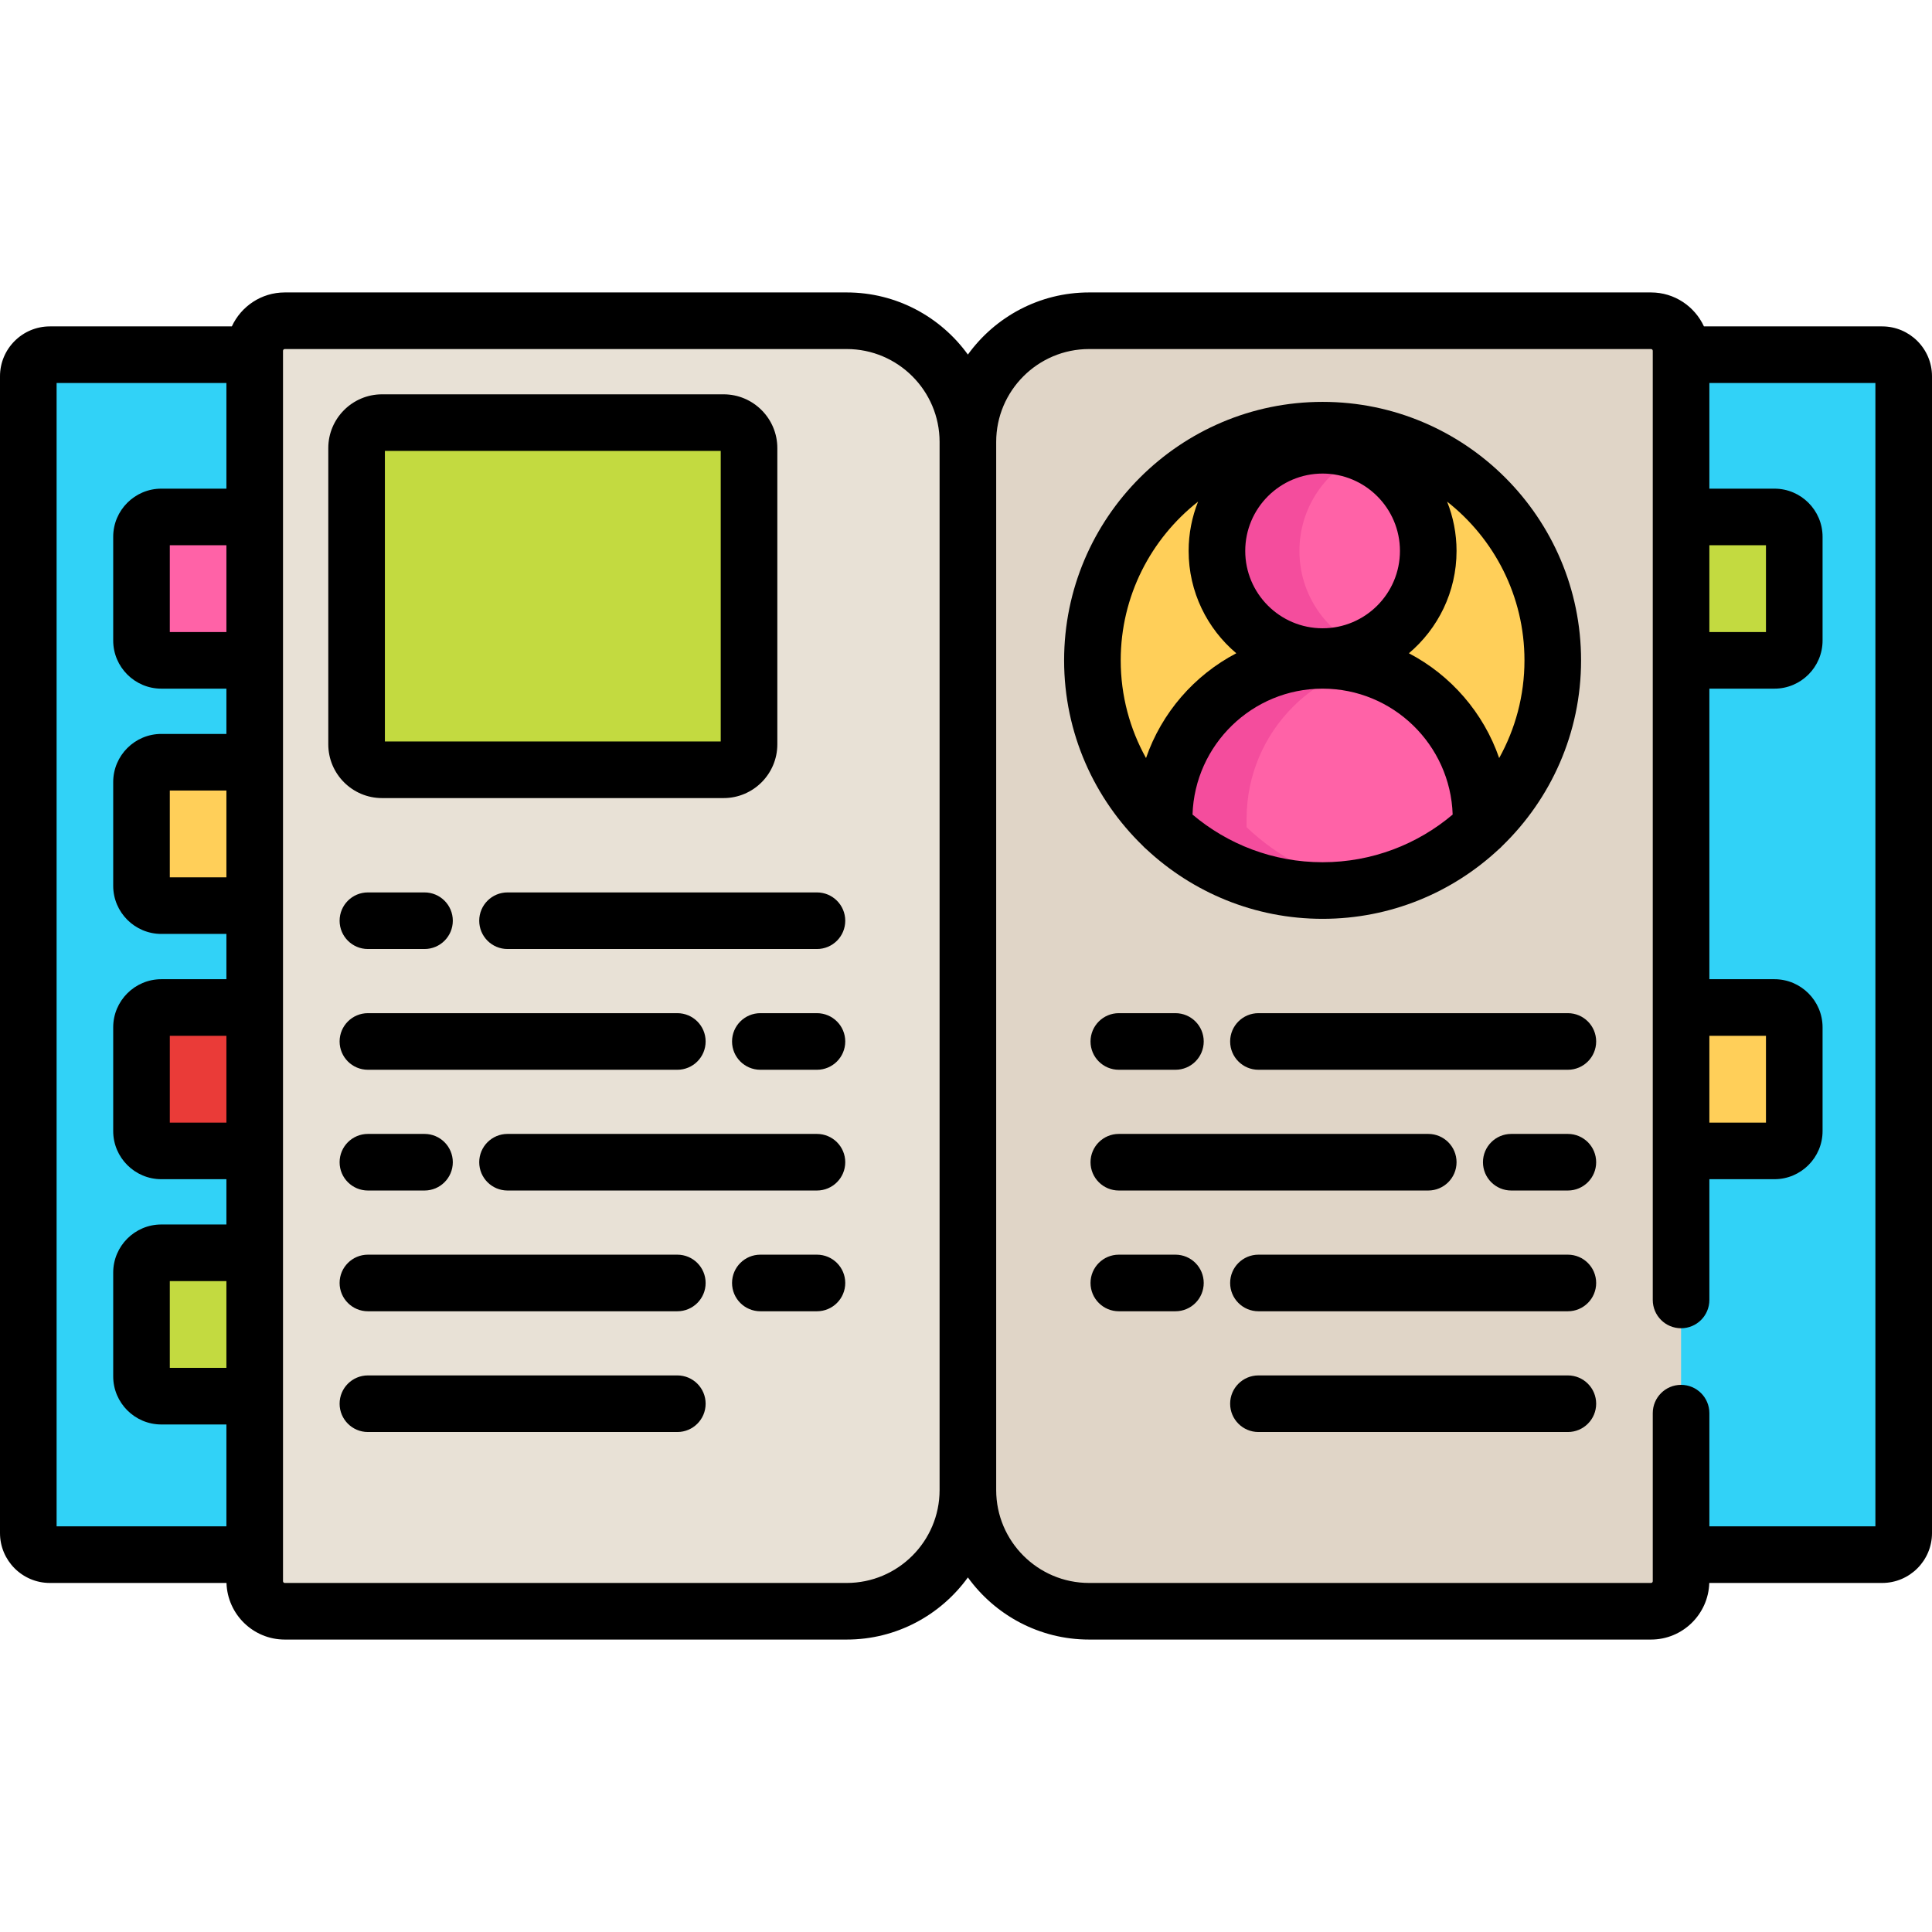 <?xml version="1.0" encoding="iso-8859-1"?>
<!-- Generator: Adobe Illustrator 19.0.0, SVG Export Plug-In . SVG Version: 6.00 Build 0)  -->
<svg version="1.1" id="Capa_1" xmlns="http://www.w3.org/2000/svg" xmlns:xlink="http://www.w3.org/1999/xlink" x="0px" y="0px"
	 viewBox="0 0 512 512" style="enable-background:new 0 0 512 512;" xml:space="preserve">
<path style="fill:#31D2F7;" d="M498.79,94H445.5H298.408v62.873L256,193.02l-42.408-36.147V94H67.5H13.21
	c-3.15,0-5.71,2.56-5.71,5.71v306.58c0,3.15,2.56,5.71,5.71,5.71H67.5h146.092v-45.353L256,330.5l42.408,36.147V412H445.5h53.29
	c3.15,0,5.71-2.56,5.71-5.71V99.71C504.5,96.56,501.94,94,498.79,94z"/>
<path style="fill:#C3DA40;" d="M475.5,142.26v27.48c0,2.91-2.35,5.26-5.26,5.26H437.5v-38h32.74
	C473.15,137,475.5,139.35,475.5,142.26z"/>
<path style="fill:#FFCF59;" d="M470.24,267c2.91,0,5.26,2.35,5.26,5.26v27.48c0,2.91-2.35,5.26-5.26,5.26H437.5v-38L470.24,267
	L470.24,267z"/>
<path style="fill:#C3DA40;" d="M42.76,370c-2.91,0-5.26-2.35-5.26-5.26v-27.48c0-2.91,2.35-5.26,5.26-5.26H81.5v38"/>
<path style="fill:#EA3B38;" d="M81.5,267v38H42.76c-2.91,0-5.26-2.35-5.26-5.26v-27.48c0-2.91,2.35-5.26,5.26-5.26L81.5,267
	L81.5,267z"/>
<path style="fill:#FFCF59;" d="M81.5,202v38H42.76c-2.91,0-5.26-2.35-5.26-5.26v-27.48c0-2.91,2.35-5.26,5.26-5.26L81.5,202
	L81.5,202z"/>
<path style="fill:#FF62A7;" d="M81.5,137v38H42.76c-2.91,0-5.26-2.35-5.26-5.26v-27.48c0-2.91,2.35-5.26,5.26-5.26L81.5,137
	L81.5,137z"/>
<path style="fill:#E0D5C7;" d="M437.53,85H288.62c-17.74,0-32.12,14.38-32.12,32.12v277.76c0,17.74,14.38,32.12,32.12,32.12h148.91
	c4.4,0,7.97-3.57,7.97-7.97V412V305v-38v-92v-38V94v-1.03C445.5,88.57,441.93,85,437.53,85z"/>
<path style="fill:#FFCF59;" d="M350.5,114c-33.69,0-61,27.31-61,61c0,17.41,7.29,33.11,18.99,44.22
	c10.93,10.4,25.73,16.78,42.01,16.78s31.08-6.38,42.01-16.78c11.7-11.11,18.99-26.81,18.99-44.22C411.5,141.31,384.19,114,350.5,114
	z"/>
<g>
	<path style="fill:#FF62A7;" d="M350.5,118c15.46,0,28,12.54,28,28s-12.54,28-28,28s-28-12.54-28-28S335.04,118,350.5,118z"/>
	<path style="fill:#FF62A7;" d="M350.5,236c-16.28,0-31.08-6.38-42.01-16.78l0.01-0.01V217c0-11.6,4.7-22.1,12.3-29.7
		c7.6-7.6,18.1-12.3,29.7-12.3c23.2,0,42,18.8,42,42v2.21l0.01,0.01C381.58,229.62,366.78,236,350.5,236z"/>
</g>
<g>
	<path style="fill:#F44D9D;" d="M344.361,146c0-11.582,7.039-21.525,17.07-25.784c-3.359-1.426-7.052-2.216-10.93-2.216
		c-15.46,0-28,12.54-28,28s12.54,28,28,28c3.878,0,7.572-0.79,10.93-2.216C351.399,167.525,344.361,157.582,344.361,146z"/>
	<path style="fill:#F44D9D;" d="M330.351,219.22l0.01-0.01V217c0-11.6,4.7-22.1,12.3-29.7c5.122-5.122,11.564-8.919,18.77-10.855
		c-3.486-0.937-7.148-1.445-10.93-1.445c-11.6,0-22.1,4.7-29.7,12.3s-12.3,18.1-12.3,29.7v2.21l-0.01,0.01
		c10.93,10.4,25.73,16.78,42.01,16.78c3.733,0,7.382-0.351,10.93-0.993C349.503,232.848,338.775,227.236,330.351,219.22z"/>
</g>
<path style="fill:#E8E1D6;" d="M224.38,85H75.47c-4.4,0-7.97,3.57-7.97,7.97V94v43v38v27v38v27v38v27v38v42v7.03
	c0,4.4,3.57,7.97,7.97,7.97h148.91c17.74,0,32.12-14.38,32.12-32.12V117.12C256.5,99.38,242.12,85,224.38,85z"/>
<g>
	<path style="fill:#C3DA40;" d="M191.76,112c3.72,0,6.74,3.02,6.74,6.74v78.52c0,3.72-3.02,6.74-6.74,6.74h-90.52
		c-3.72,0-6.74-3.02-6.74-6.74v-78.52c0-3.72,3.02-6.74,6.74-6.74H191.76z"/>
</g>
<path d="M101.245,211.5h90.511c7.854,0,14.245-6.39,14.245-14.244v-78.512c0-7.854-6.39-14.244-14.245-14.244h-90.511
	C93.39,104.5,87,110.89,87,118.744v78.512C87,205.11,93.39,211.5,101.245,211.5z M102,119.5h89v77h-89V119.5z"/>
<path d="M112.5,236.5h-15c-4.142,0-7.5,3.357-7.5,7.5s3.358,7.5,7.5,7.5h15c4.142,0,7.5-3.357,7.5-7.5S116.642,236.5,112.5,236.5z"
	/>
<path d="M216.5,236.5h-82c-4.142,0-7.5,3.357-7.5,7.5s3.358,7.5,7.5,7.5h82c4.142,0,7.5-3.357,7.5-7.5S220.642,236.5,216.5,236.5z"
	/>
<path d="M216.5,268.5h-15c-4.142,0-7.5,3.357-7.5,7.5s3.358,7.5,7.5,7.5h15c4.142,0,7.5-3.357,7.5-7.5S220.642,268.5,216.5,268.5z"
	/>
<path d="M187,276c0-4.143-3.358-7.5-7.5-7.5h-82c-4.142,0-7.5,3.357-7.5,7.5s3.358,7.5,7.5,7.5h82
	C183.642,283.5,187,280.143,187,276z"/>
<path d="M97.5,300.5c-4.142,0-7.5,3.357-7.5,7.5s3.358,7.5,7.5,7.5h15c4.142,0,7.5-3.357,7.5-7.5s-3.358-7.5-7.5-7.5H97.5z"/>
<path d="M216.5,300.5h-82c-4.142,0-7.5,3.357-7.5,7.5s3.358,7.5,7.5,7.5h82c4.142,0,7.5-3.357,7.5-7.5S220.642,300.5,216.5,300.5z"
	/>
<path d="M216.5,332.5h-15c-4.142,0-7.5,3.357-7.5,7.5s3.358,7.5,7.5,7.5h15c4.142,0,7.5-3.357,7.5-7.5S220.642,332.5,216.5,332.5z"
	/>
<path d="M179.5,332.5h-82c-4.142,0-7.5,3.357-7.5,7.5s3.358,7.5,7.5,7.5h82c4.142,0,7.5-3.357,7.5-7.5S183.642,332.5,179.5,332.5z"
	/>
<path d="M179.5,364.5h-82c-4.142,0-7.5,3.357-7.5,7.5s3.358,7.5,7.5,7.5h82c4.142,0,7.5-3.357,7.5-7.5S183.642,364.5,179.5,364.5z"
	/>
<path d="M498.785,86.5h-47.221c-2.455-5.304-7.814-9-14.032-9H288.619c-13.206,0-24.916,6.501-32.119,16.465
	c-7.203-9.964-18.912-16.465-32.119-16.465H75.469c-6.218,0-11.577,3.696-14.032,9H13.214C5.928,86.5,0,92.428,0,99.715v306.57
	c0,7.287,5.928,13.215,13.214,13.215h46.809c0.251,8.312,7.074,15,15.445,15h148.913c13.206,0,24.916-6.501,32.119-16.465
	c7.203,9.964,18.913,16.465,32.119,16.465h148.912c8.371,0,15.194-6.688,15.445-15h45.809c7.287,0,13.215-5.928,13.215-13.215
	V99.715C512,92.428,506.072,86.5,498.785,86.5z M453,144.5h15v23h-15V144.5z M453,274.5h15v23h-15V274.5z M60,362.5H45v-23h15V362.5
	z M60,297.5H45v-23h15V297.5z M60,232.5H45v-23h15V232.5z M60,167.5H45v-23h15V167.5z M15,101.5h45v28H42.757
	C35.723,129.5,30,135.223,30,142.257v27.486c0,7.034,5.723,12.757,12.757,12.757H60v12H42.757C35.723,194.5,30,200.223,30,207.257
	v27.486c0,7.034,5.723,12.757,12.757,12.757H60v12H42.757C35.723,259.5,30,265.223,30,272.257v27.486
	c0,7.034,5.723,12.757,12.757,12.757H60v12H42.757C35.723,324.5,30,330.223,30,337.257v27.486c0,7.034,5.723,12.757,12.757,12.757
	H60v27H15V101.5z M75,92.969L75,92.969c0-0.259,0.21-0.469,0.469-0.469h148.913c13.575,0,24.619,11.044,24.619,24.619l0,0l0,0
	v277.762c0,13.575-11.044,24.619-24.619,24.619H75.469c-0.258,0-0.469-0.21-0.469-0.469V92.969 M497,404.5h-44v-30
	c0-4.143-3.357-7.5-7.5-7.5s-7.5,3.357-7.5,7.5v44.531l0,0c0,0.259-0.21,0.469-0.469,0.469H288.619
	c-13.575,0-24.619-11.044-24.619-24.619V117.119l0,0l0,0c0-13.575,11.044-24.619,24.619-24.619h148.912
	c0.259,0,0.469,0.21,0.469,0.469l0,0l0,0l0,0l0,0V344.5l0,0c0,4.143,3.357,7.5,7.5,7.5s7.5-3.357,7.5-7.5v-32h17.243
	c7.034,0,12.757-5.723,12.757-12.757v-27.486c0-7.034-5.723-12.757-12.757-12.757H453v-77h17.243
	c7.034,0,12.757-5.723,12.757-12.757v-27.486c0-7.034-5.723-12.757-12.757-12.757H453v-28h44V404.5z"/>
<path d="M311.5,268.5h-15c-4.143,0-7.5,3.357-7.5,7.5s3.357,7.5,7.5,7.5h15c4.143,0,7.5-3.357,7.5-7.5S315.643,268.5,311.5,268.5z"
	/>
<path d="M415.5,268.5h-82c-4.143,0-7.5,3.357-7.5,7.5s3.357,7.5,7.5,7.5h82c4.143,0,7.5-3.357,7.5-7.5S419.643,268.5,415.5,268.5z"
	/>
<path d="M415.5,300.5h-15c-4.143,0-7.5,3.357-7.5,7.5s3.357,7.5,7.5,7.5h15c4.143,0,7.5-3.357,7.5-7.5S419.643,300.5,415.5,300.5z"
	/>
<path d="M289,308c0,4.143,3.357,7.5,7.5,7.5h82c4.143,0,7.5-3.357,7.5-7.5s-3.357-7.5-7.5-7.5h-82
	C292.357,300.5,289,303.857,289,308z"/>
<path d="M311.5,332.5h-15c-4.143,0-7.5,3.357-7.5,7.5s3.357,7.5,7.5,7.5h15c4.143,0,7.5-3.357,7.5-7.5S315.643,332.5,311.5,332.5z"
	/>
<path d="M415.5,332.5h-82c-4.143,0-7.5,3.357-7.5,7.5s3.357,7.5,7.5,7.5h82c4.143,0,7.5-3.357,7.5-7.5S419.643,332.5,415.5,332.5z"
	/>
<path d="M415.5,364.5h-82c-4.143,0-7.5,3.357-7.5,7.5s3.357,7.5,7.5,7.5h82c4.143,0,7.5-3.357,7.5-7.5S419.643,364.5,415.5,364.5z"
	/>
<path d="M302.891,224.182c0.288,0.325,0.601,0.626,0.94,0.896C316.073,236.495,332.48,243.5,350.5,243.5s34.427-7.005,46.669-18.421
	c0.34-0.271,0.652-0.572,0.94-0.896C410.977,211.722,419,194.285,419,175c0-37.771-30.729-68.5-68.5-68.5S282,137.229,282,175
	C282,194.285,290.023,211.722,302.891,224.182z M316.029,215.869c0.6-18.501,15.827-33.369,34.471-33.369
	s33.871,14.868,34.471,33.369c-9.318,7.872-21.347,12.631-34.471,12.631S325.347,223.741,316.029,215.869z M350.5,125.5
	c11.304,0,20.5,9.196,20.5,20.5s-9.196,20.5-20.5,20.5S330,157.304,330,146S339.196,125.5,350.5,125.5z M404,175
	c0,9.389-2.439,18.216-6.705,25.894c-4.148-12.017-12.795-21.947-23.925-27.772C381.087,166.605,386,156.868,386,146
	c0-4.613-0.894-9.018-2.501-13.064C395.968,142.739,404,157.944,404,175z M317.501,132.936C315.894,136.982,315,141.387,315,146
	c0,10.868,4.913,20.605,12.63,27.122c-11.13,5.825-19.777,15.755-23.925,27.772C299.439,193.216,297,184.389,297,175
	C297,157.944,305.032,142.739,317.501,132.936z"/>
<g>
</g>
<g>
</g>
<g>
</g>
<g>
</g>
<g>
</g>
<g>
</g>
<g>
</g>
<g>
</g>
<g>
</g>
<g>
</g>
<g>
</g>
<g>
</g>
<g>
</g>
<g>
</g>
<g>
</g>
</svg>
